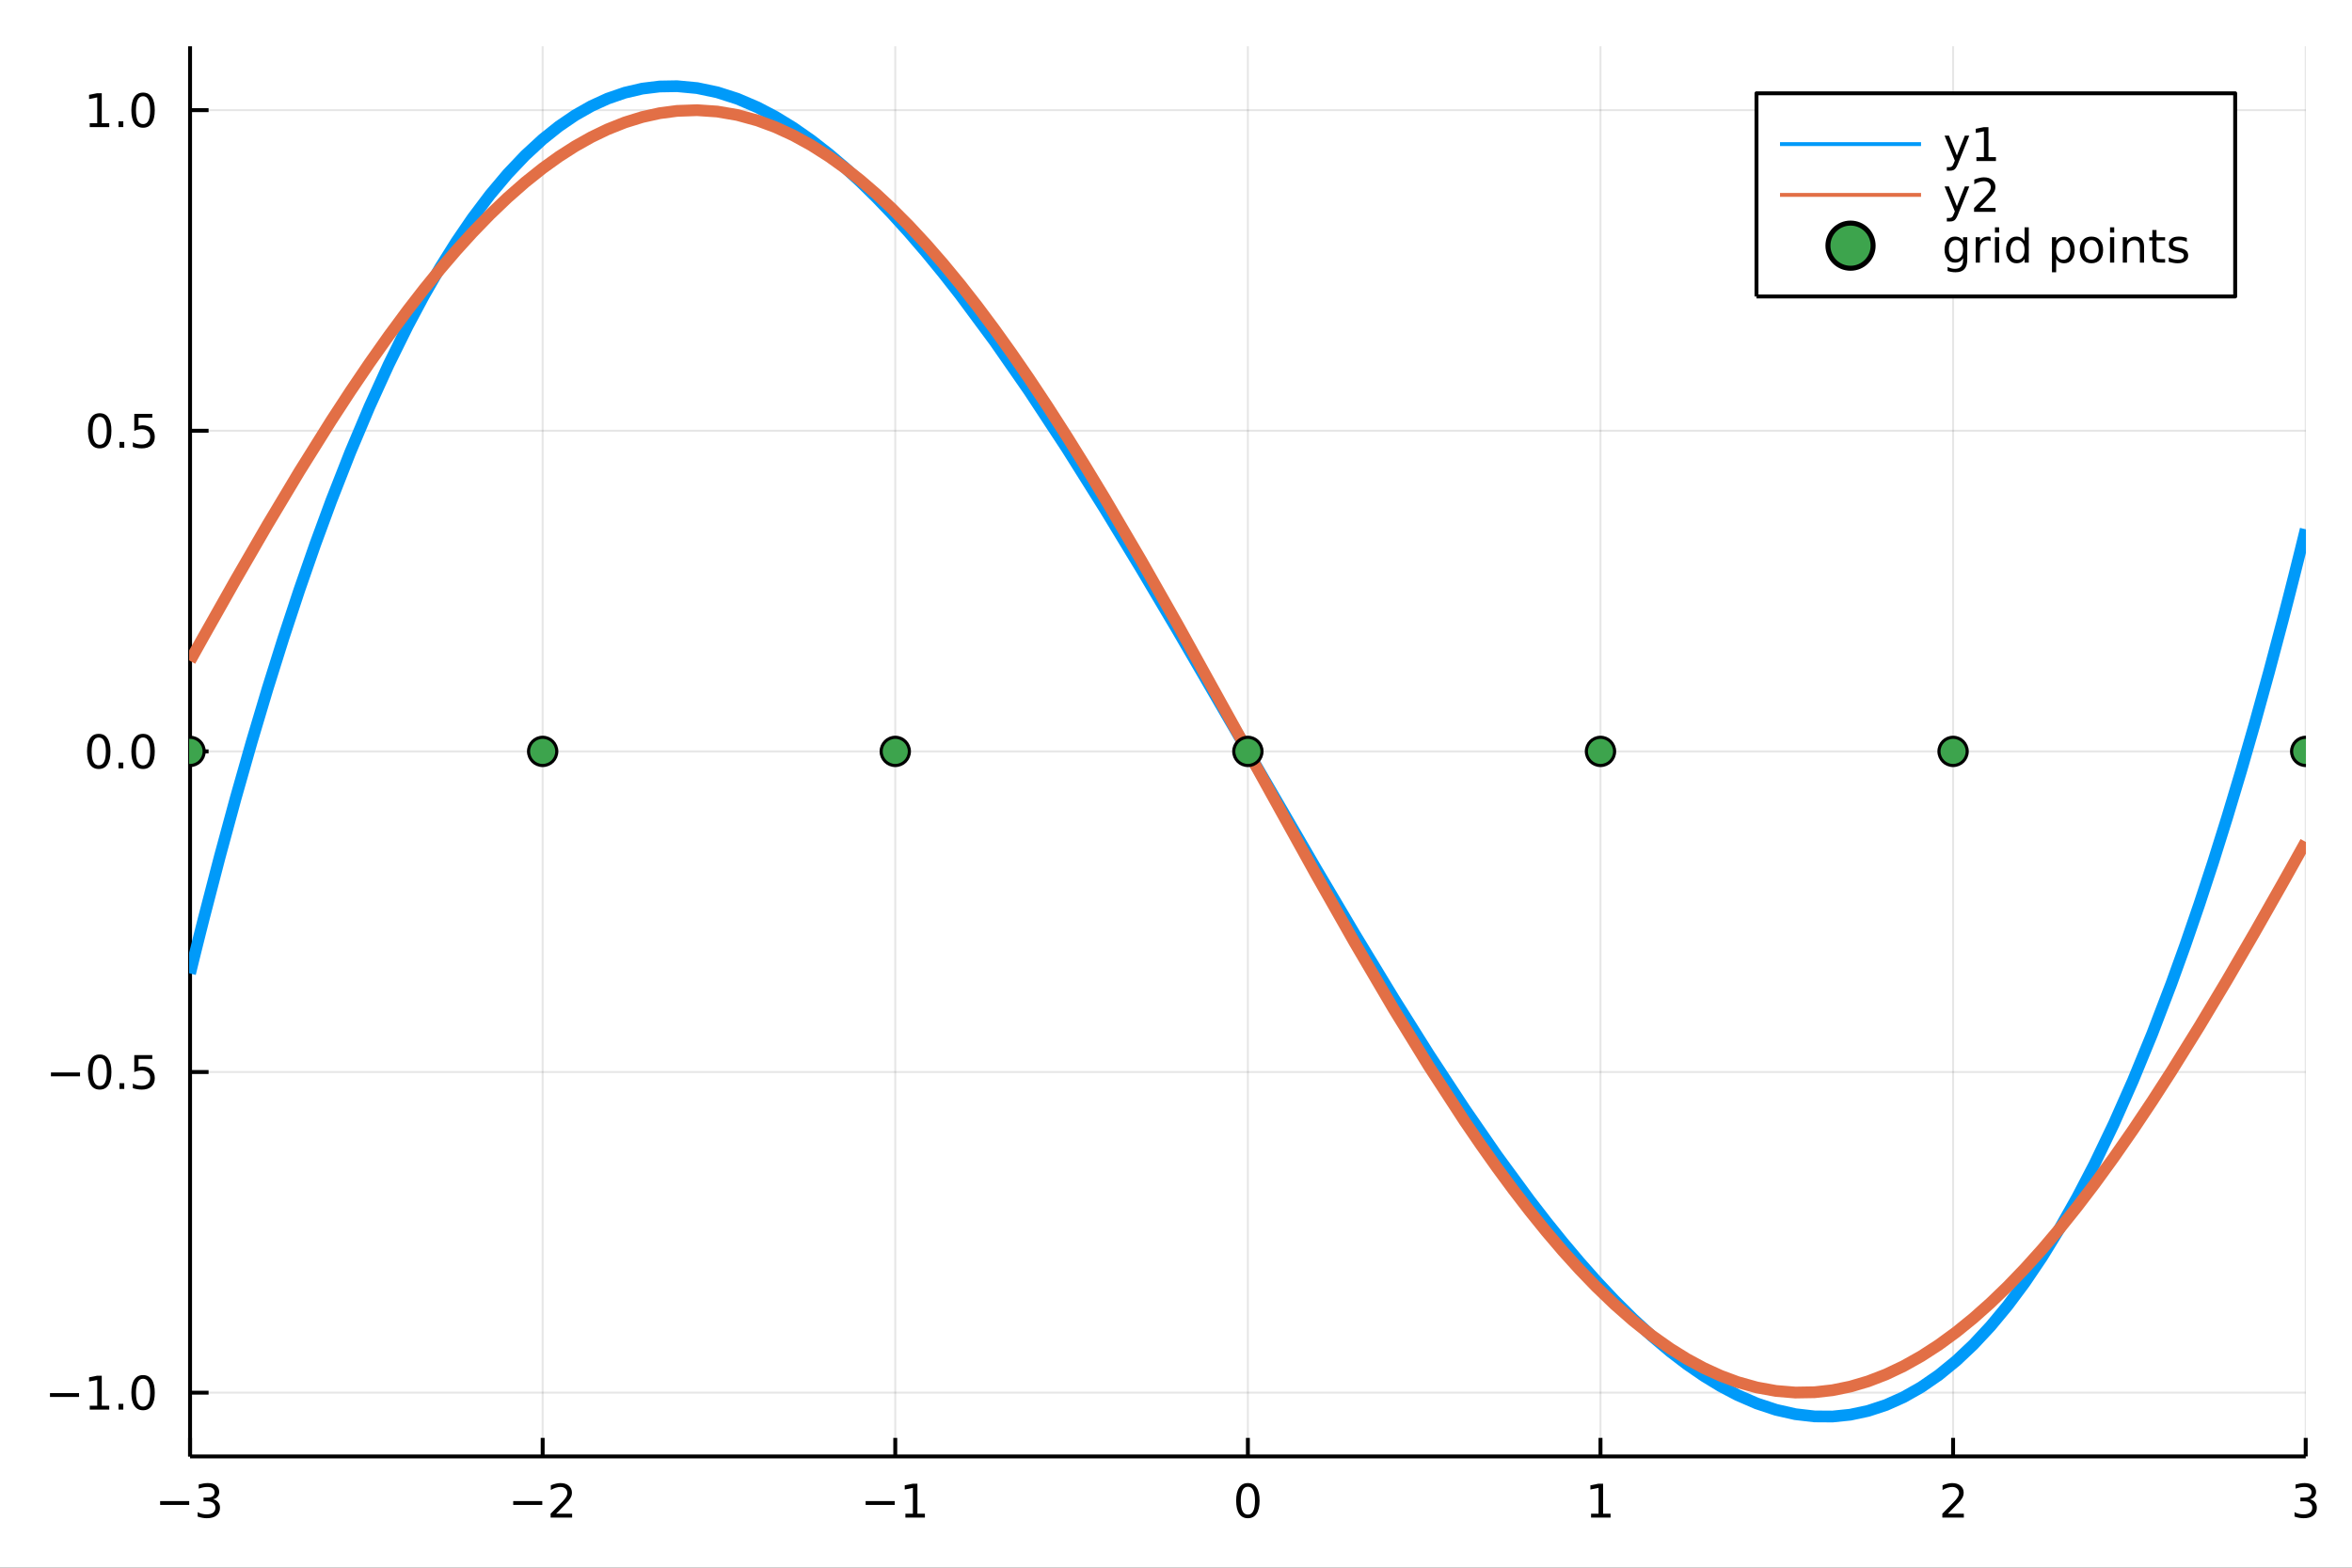<?xml version="1.0" encoding="utf-8"?>
<svg xmlns="http://www.w3.org/2000/svg" xmlns:xlink="http://www.w3.org/1999/xlink" width="600" height="400" viewBox="0 0 2400 1600">
<rect x="0" y="0" width="2400" height="1600" fill="#333333" stroke="none"/>
<defs>
  <clipPath id="clip650">
    <rect x="0" y="0" width="2400" height="1600"/>
  </clipPath>
</defs>
<path clip-path="url(#clip650)" d="
M0 1600 L2400 1600 L2400 0 L0 0  Z
  " fill="#ffffff" fill-rule="evenodd" fill-opacity="1"/>
<defs>
  <clipPath id="clip651">
    <rect x="480" y="0" width="1681" height="1600"/>
  </clipPath>
</defs>
<path clip-path="url(#clip650)" d="
M193.936 1486.45 L2352.76 1486.45 L2352.76 47.244 L193.936 47.244  Z
  " fill="#ffffff" fill-rule="evenodd" fill-opacity="1"/>
<defs>
  <clipPath id="clip652">
    <rect x="193" y="47" width="2160" height="1440"/>
  </clipPath>
</defs>
<polyline clip-path="url(#clip652)" style="stroke:#000000; stroke-linecap:butt; stroke-linejoin:round; stroke-width:2; stroke-opacity:0.1; fill:none" points="
  193.936,1486.45 193.936,47.244 
  "/>
<polyline clip-path="url(#clip652)" style="stroke:#000000; stroke-linecap:butt; stroke-linejoin:round; stroke-width:2; stroke-opacity:0.1; fill:none" points="
  553.739,1486.45 553.739,47.244 
  "/>
<polyline clip-path="url(#clip652)" style="stroke:#000000; stroke-linecap:butt; stroke-linejoin:round; stroke-width:2; stroke-opacity:0.1; fill:none" points="
  913.543,1486.45 913.543,47.244 
  "/>
<polyline clip-path="url(#clip652)" style="stroke:#000000; stroke-linecap:butt; stroke-linejoin:round; stroke-width:2; stroke-opacity:0.1; fill:none" points="
  1273.35,1486.45 1273.35,47.244 
  "/>
<polyline clip-path="url(#clip652)" style="stroke:#000000; stroke-linecap:butt; stroke-linejoin:round; stroke-width:2; stroke-opacity:0.1; fill:none" points="
  1633.15,1486.45 1633.15,47.244 
  "/>
<polyline clip-path="url(#clip652)" style="stroke:#000000; stroke-linecap:butt; stroke-linejoin:round; stroke-width:2; stroke-opacity:0.1; fill:none" points="
  1992.95,1486.45 1992.95,47.244 
  "/>
<polyline clip-path="url(#clip652)" style="stroke:#000000; stroke-linecap:butt; stroke-linejoin:round; stroke-width:2; stroke-opacity:0.1; fill:none" points="
  2352.76,1486.45 2352.76,47.244 
  "/>
<polyline clip-path="url(#clip650)" style="stroke:#000000; stroke-linecap:butt; stroke-linejoin:round; stroke-width:4; stroke-opacity:1; fill:none" points="
  193.936,1486.45 2352.76,1486.45 
  "/>
<polyline clip-path="url(#clip650)" style="stroke:#000000; stroke-linecap:butt; stroke-linejoin:round; stroke-width:4; stroke-opacity:1; fill:none" points="
  193.936,1486.45 193.936,1467.55 
  "/>
<polyline clip-path="url(#clip650)" style="stroke:#000000; stroke-linecap:butt; stroke-linejoin:round; stroke-width:4; stroke-opacity:1; fill:none" points="
  553.739,1486.45 553.739,1467.55 
  "/>
<polyline clip-path="url(#clip650)" style="stroke:#000000; stroke-linecap:butt; stroke-linejoin:round; stroke-width:4; stroke-opacity:1; fill:none" points="
  913.543,1486.45 913.543,1467.55 
  "/>
<polyline clip-path="url(#clip650)" style="stroke:#000000; stroke-linecap:butt; stroke-linejoin:round; stroke-width:4; stroke-opacity:1; fill:none" points="
  1273.35,1486.45 1273.35,1467.55 
  "/>
<polyline clip-path="url(#clip650)" style="stroke:#000000; stroke-linecap:butt; stroke-linejoin:round; stroke-width:4; stroke-opacity:1; fill:none" points="
  1633.15,1486.45 1633.15,1467.55 
  "/>
<polyline clip-path="url(#clip650)" style="stroke:#000000; stroke-linecap:butt; stroke-linejoin:round; stroke-width:4; stroke-opacity:1; fill:none" points="
  1992.95,1486.45 1992.95,1467.55 
  "/>
<polyline clip-path="url(#clip650)" style="stroke:#000000; stroke-linecap:butt; stroke-linejoin:round; stroke-width:4; stroke-opacity:1; fill:none" points="
  2352.76,1486.45 2352.76,1467.55 
  "/>
<path clip-path="url(#clip650)" d="M163.404 1532.02 L193.08 1532.02 L193.08 1535.95 L163.404 1535.95 L163.404 1532.02 Z" fill="#000000" fill-rule="evenodd" fill-opacity="1" /><path clip-path="url(#clip650)" d="M217.339 1530.21 Q220.695 1530.93 222.57 1533.2 Q224.468 1535.47 224.468 1538.8 Q224.468 1543.92 220.95 1546.72 Q217.431 1549.52 210.95 1549.52 Q208.774 1549.52 206.459 1549.08 Q204.167 1548.66 201.714 1547.81 L201.714 1543.29 Q203.658 1544.43 205.973 1545.01 Q208.288 1545.58 210.811 1545.58 Q215.209 1545.58 217.501 1543.85 Q219.815 1542.11 219.815 1538.8 Q219.815 1535.75 217.663 1534.03 Q215.533 1532.3 211.714 1532.3 L207.686 1532.3 L207.686 1528.45 L211.899 1528.45 Q215.348 1528.45 217.177 1527.09 Q219.005 1525.7 219.005 1523.11 Q219.005 1520.45 217.107 1519.03 Q215.232 1517.6 211.714 1517.6 Q209.792 1517.6 207.593 1518.01 Q205.394 1518.43 202.755 1519.31 L202.755 1515.14 Q205.417 1514.4 207.732 1514.03 Q210.07 1513.66 212.13 1513.66 Q217.454 1513.66 220.556 1516.09 Q223.658 1518.5 223.658 1522.62 Q223.658 1525.49 222.015 1527.48 Q220.371 1529.45 217.339 1530.21 Z" fill="#000000" fill-rule="evenodd" fill-opacity="1" /><path clip-path="url(#clip650)" d="M523.682 1532.02 L553.357 1532.02 L553.357 1535.95 L523.682 1535.95 L523.682 1532.02 Z" fill="#000000" fill-rule="evenodd" fill-opacity="1" /><path clip-path="url(#clip650)" d="M567.478 1544.91 L583.797 1544.91 L583.797 1548.85 L561.853 1548.85 L561.853 1544.91 Q564.515 1542.16 569.098 1537.53 Q573.704 1532.88 574.885 1531.53 Q577.13 1529.01 578.01 1527.27 Q578.913 1525.51 578.913 1523.82 Q578.913 1521.07 576.968 1519.33 Q575.047 1517.6 571.945 1517.6 Q569.746 1517.6 567.292 1518.36 Q564.862 1519.13 562.084 1520.68 L562.084 1515.95 Q564.908 1514.82 567.362 1514.24 Q569.816 1513.66 571.853 1513.66 Q577.223 1513.66 580.417 1516.35 Q583.612 1519.03 583.612 1523.52 Q583.612 1525.65 582.802 1527.57 Q582.015 1529.47 579.908 1532.07 Q579.329 1532.74 576.228 1535.95 Q573.126 1539.15 567.478 1544.91 Z" fill="#000000" fill-rule="evenodd" fill-opacity="1" /><path clip-path="url(#clip650)" d="M883.3 1532.02 L912.976 1532.02 L912.976 1535.95 L883.3 1535.95 L883.3 1532.02 Z" fill="#000000" fill-rule="evenodd" fill-opacity="1" /><path clip-path="url(#clip650)" d="M923.878 1544.91 L931.517 1544.91 L931.517 1518.55 L923.207 1520.21 L923.207 1515.95 L931.471 1514.29 L936.147 1514.29 L936.147 1544.91 L943.786 1544.91 L943.786 1548.85 L923.878 1548.85 L923.878 1544.91 Z" fill="#000000" fill-rule="evenodd" fill-opacity="1" /><path clip-path="url(#clip650)" d="M1273.35 1517.37 Q1269.73 1517.37 1267.91 1520.93 Q1266.1 1524.47 1266.1 1531.6 Q1266.1 1538.71 1267.91 1542.27 Q1269.73 1545.82 1273.35 1545.82 Q1276.98 1545.82 1278.79 1542.27 Q1280.61 1538.71 1280.61 1531.6 Q1280.61 1524.47 1278.79 1520.93 Q1276.98 1517.37 1273.35 1517.37 M1273.35 1513.66 Q1279.16 1513.66 1282.21 1518.27 Q1285.29 1522.85 1285.29 1531.6 Q1285.29 1540.33 1282.21 1544.94 Q1279.16 1549.52 1273.35 1549.52 Q1267.54 1549.52 1264.46 1544.94 Q1261.4 1540.33 1261.4 1531.6 Q1261.4 1522.85 1264.46 1518.27 Q1267.54 1513.66 1273.35 1513.66 Z" fill="#000000" fill-rule="evenodd" fill-opacity="1" /><path clip-path="url(#clip650)" d="M1623.53 1544.91 L1631.17 1544.91 L1631.17 1518.55 L1622.86 1520.21 L1622.86 1515.95 L1631.12 1514.29 L1635.8 1514.29 L1635.8 1544.91 L1643.44 1544.91 L1643.44 1548.85 L1623.53 1548.85 L1623.53 1544.91 Z" fill="#000000" fill-rule="evenodd" fill-opacity="1" /><path clip-path="url(#clip650)" d="M1987.61 1544.91 L2003.92 1544.91 L2003.92 1548.85 L1981.98 1548.85 L1981.98 1544.91 Q1984.64 1542.16 1989.23 1537.53 Q1993.83 1532.88 1995.01 1531.53 Q1997.26 1529.01 1998.14 1527.27 Q1999.04 1525.51 1999.04 1523.82 Q1999.04 1521.07 1997.1 1519.33 Q1995.17 1517.6 1992.07 1517.6 Q1989.87 1517.6 1987.42 1518.36 Q1984.99 1519.13 1982.21 1520.68 L1982.21 1515.95 Q1985.04 1514.82 1987.49 1514.24 Q1989.94 1513.66 1991.98 1513.66 Q1997.35 1513.66 2000.55 1516.35 Q2003.74 1519.03 2003.74 1523.52 Q2003.74 1525.65 2002.93 1527.57 Q2002.14 1529.47 2000.04 1532.07 Q1999.46 1532.74 1996.36 1535.95 Q1993.25 1539.15 1987.61 1544.91 Z" fill="#000000" fill-rule="evenodd" fill-opacity="1" /><path clip-path="url(#clip650)" d="M2357 1530.21 Q2360.36 1530.93 2362.24 1533.2 Q2364.13 1535.47 2364.13 1538.8 Q2364.13 1543.92 2360.61 1546.72 Q2357.1 1549.52 2350.61 1549.52 Q2348.44 1549.52 2346.12 1549.08 Q2343.83 1548.66 2341.38 1547.81 L2341.38 1543.29 Q2343.32 1544.43 2345.64 1545.01 Q2347.95 1545.58 2350.48 1545.58 Q2354.87 1545.58 2357.17 1543.85 Q2359.48 1542.11 2359.48 1538.8 Q2359.48 1535.75 2357.33 1534.03 Q2355.2 1532.3 2351.38 1532.3 L2347.35 1532.3 L2347.35 1528.45 L2351.56 1528.45 Q2355.01 1528.45 2356.84 1527.09 Q2358.67 1525.7 2358.67 1523.11 Q2358.67 1520.45 2356.77 1519.03 Q2354.9 1517.6 2351.38 1517.6 Q2349.46 1517.6 2347.26 1518.01 Q2345.06 1518.43 2342.42 1519.31 L2342.42 1515.14 Q2345.08 1514.4 2347.4 1514.03 Q2349.74 1513.66 2351.8 1513.66 Q2357.12 1513.66 2360.22 1516.09 Q2363.32 1518.5 2363.32 1522.62 Q2363.32 1525.49 2361.68 1527.48 Q2360.04 1529.45 2357 1530.21 Z" fill="#000000" fill-rule="evenodd" fill-opacity="1" /><polyline clip-path="url(#clip652)" style="stroke:#000000; stroke-linecap:butt; stroke-linejoin:round; stroke-width:2; stroke-opacity:0.1; fill:none" points="
  193.936,1421.36 2352.76,1421.36 
  "/>
<polyline clip-path="url(#clip652)" style="stroke:#000000; stroke-linecap:butt; stroke-linejoin:round; stroke-width:2; stroke-opacity:0.1; fill:none" points="
  193.936,1094.12 2352.76,1094.12 
  "/>
<polyline clip-path="url(#clip652)" style="stroke:#000000; stroke-linecap:butt; stroke-linejoin:round; stroke-width:2; stroke-opacity:0.1; fill:none" points="
  193.936,766.888 2352.76,766.888 
  "/>
<polyline clip-path="url(#clip652)" style="stroke:#000000; stroke-linecap:butt; stroke-linejoin:round; stroke-width:2; stroke-opacity:0.1; fill:none" points="
  193.936,439.653 2352.76,439.653 
  "/>
<polyline clip-path="url(#clip652)" style="stroke:#000000; stroke-linecap:butt; stroke-linejoin:round; stroke-width:2; stroke-opacity:0.1; fill:none" points="
  193.936,112.419 2352.76,112.419 
  "/>
<polyline clip-path="url(#clip650)" style="stroke:#000000; stroke-linecap:butt; stroke-linejoin:round; stroke-width:4; stroke-opacity:1; fill:none" points="
  193.936,1486.45 193.936,47.244 
  "/>
<polyline clip-path="url(#clip650)" style="stroke:#000000; stroke-linecap:butt; stroke-linejoin:round; stroke-width:4; stroke-opacity:1; fill:none" points="
  193.936,1421.36 212.834,1421.36 
  "/>
<polyline clip-path="url(#clip650)" style="stroke:#000000; stroke-linecap:butt; stroke-linejoin:round; stroke-width:4; stroke-opacity:1; fill:none" points="
  193.936,1094.12 212.834,1094.12 
  "/>
<polyline clip-path="url(#clip650)" style="stroke:#000000; stroke-linecap:butt; stroke-linejoin:round; stroke-width:4; stroke-opacity:1; fill:none" points="
  193.936,766.888 212.834,766.888 
  "/>
<polyline clip-path="url(#clip650)" style="stroke:#000000; stroke-linecap:butt; stroke-linejoin:round; stroke-width:4; stroke-opacity:1; fill:none" points="
  193.936,439.653 212.834,439.653 
  "/>
<polyline clip-path="url(#clip650)" style="stroke:#000000; stroke-linecap:butt; stroke-linejoin:round; stroke-width:4; stroke-opacity:1; fill:none" points="
  193.936,112.419 212.834,112.419 
  "/>
<path clip-path="url(#clip650)" d="M50.992 1421.81 L80.668 1421.81 L80.668 1425.74 L50.992 1425.74 L50.992 1421.81 Z" fill="#000000" fill-rule="evenodd" fill-opacity="1" /><path clip-path="url(#clip650)" d="M91.571 1434.7 L99.21 1434.7 L99.21 1408.34 L90.899 1410 L90.899 1405.74 L99.163 1404.08 L103.839 1404.08 L103.839 1434.7 L111.478 1434.7 L111.478 1438.64 L91.571 1438.64 L91.571 1434.7 Z" fill="#000000" fill-rule="evenodd" fill-opacity="1" /><path clip-path="url(#clip650)" d="M120.922 1432.76 L125.807 1432.76 L125.807 1438.64 L120.922 1438.64 L120.922 1432.76 Z" fill="#000000" fill-rule="evenodd" fill-opacity="1" /><path clip-path="url(#clip650)" d="M145.992 1407.16 Q142.381 1407.16 140.552 1410.72 Q138.746 1414.26 138.746 1421.39 Q138.746 1428.5 140.552 1432.06 Q142.381 1435.6 145.992 1435.6 Q149.626 1435.6 151.431 1432.06 Q153.26 1428.5 153.26 1421.39 Q153.26 1414.26 151.431 1410.72 Q149.626 1407.16 145.992 1407.16 M145.992 1403.45 Q151.802 1403.45 154.857 1408.06 Q157.936 1412.64 157.936 1421.39 Q157.936 1430.12 154.857 1434.72 Q151.802 1439.31 145.992 1439.31 Q140.181 1439.31 137.103 1434.72 Q134.047 1430.12 134.047 1421.39 Q134.047 1412.64 137.103 1408.06 Q140.181 1403.45 145.992 1403.45 Z" fill="#000000" fill-rule="evenodd" fill-opacity="1" /><path clip-path="url(#clip650)" d="M51.987 1094.57 L81.663 1094.57 L81.663 1098.51 L51.987 1098.51 L51.987 1094.57 Z" fill="#000000" fill-rule="evenodd" fill-opacity="1" /><path clip-path="url(#clip650)" d="M101.756 1079.92 Q98.145 1079.92 96.316 1083.49 Q94.51 1087.03 94.51 1094.16 Q94.51 1101.26 96.316 1104.83 Q98.145 1108.37 101.756 1108.37 Q105.39 1108.37 107.196 1104.83 Q109.024 1101.26 109.024 1094.16 Q109.024 1087.03 107.196 1083.49 Q105.39 1079.92 101.756 1079.92 M101.756 1076.22 Q107.566 1076.22 110.621 1080.82 Q113.7 1085.41 113.7 1094.16 Q113.7 1102.88 110.621 1107.49 Q107.566 1112.07 101.756 1112.07 Q95.946 1112.07 92.867 1107.49 Q89.811 1102.88 89.811 1094.16 Q89.811 1085.41 92.867 1080.82 Q95.946 1076.22 101.756 1076.22 Z" fill="#000000" fill-rule="evenodd" fill-opacity="1" /><path clip-path="url(#clip650)" d="M121.918 1105.52 L126.802 1105.52 L126.802 1111.4 L121.918 1111.4 L121.918 1105.52 Z" fill="#000000" fill-rule="evenodd" fill-opacity="1" /><path clip-path="url(#clip650)" d="M137.033 1076.84 L155.39 1076.84 L155.39 1080.78 L141.316 1080.78 L141.316 1089.25 Q142.334 1088.9 143.353 1088.74 Q144.371 1088.56 145.39 1088.56 Q151.177 1088.56 154.556 1091.73 Q157.936 1094.9 157.936 1100.31 Q157.936 1105.89 154.464 1108.99 Q150.992 1112.07 144.672 1112.07 Q142.496 1112.07 140.228 1111.7 Q137.982 1111.33 135.575 1110.59 L135.575 1105.89 Q137.658 1107.03 139.881 1107.58 Q142.103 1108.14 144.58 1108.14 Q148.584 1108.14 150.922 1106.03 Q153.26 1103.93 153.26 1100.31 Q153.26 1096.7 150.922 1094.6 Q148.584 1092.49 144.58 1092.49 Q142.705 1092.49 140.83 1092.91 Q138.978 1093.32 137.033 1094.2 L137.033 1076.84 Z" fill="#000000" fill-rule="evenodd" fill-opacity="1" /><path clip-path="url(#clip650)" d="M100.76 752.686 Q97.149 752.686 95.321 756.251 Q93.515 759.793 93.515 766.922 Q93.515 774.029 95.321 777.594 Q97.149 781.135 100.76 781.135 Q104.395 781.135 106.2 777.594 Q108.029 774.029 108.029 766.922 Q108.029 759.793 106.2 756.251 Q104.395 752.686 100.76 752.686 M100.76 748.983 Q106.571 748.983 109.626 753.589 Q112.705 758.173 112.705 766.922 Q112.705 775.649 109.626 780.256 Q106.571 784.839 100.76 784.839 Q94.95 784.839 91.871 780.256 Q88.816 775.649 88.816 766.922 Q88.816 758.173 91.871 753.589 Q94.95 748.983 100.76 748.983 Z" fill="#000000" fill-rule="evenodd" fill-opacity="1" /><path clip-path="url(#clip650)" d="M120.922 778.288 L125.807 778.288 L125.807 784.168 L120.922 784.168 L120.922 778.288 Z" fill="#000000" fill-rule="evenodd" fill-opacity="1" /><path clip-path="url(#clip650)" d="M145.992 752.686 Q142.381 752.686 140.552 756.251 Q138.746 759.793 138.746 766.922 Q138.746 774.029 140.552 777.594 Q142.381 781.135 145.992 781.135 Q149.626 781.135 151.431 777.594 Q153.26 774.029 153.26 766.922 Q153.26 759.793 151.431 756.251 Q149.626 752.686 145.992 752.686 M145.992 748.983 Q151.802 748.983 154.857 753.589 Q157.936 758.173 157.936 766.922 Q157.936 775.649 154.857 780.256 Q151.802 784.839 145.992 784.839 Q140.181 784.839 137.103 780.256 Q134.047 775.649 134.047 766.922 Q134.047 758.173 137.103 753.589 Q140.181 748.983 145.992 748.983 Z" fill="#000000" fill-rule="evenodd" fill-opacity="1" /><path clip-path="url(#clip650)" d="M101.756 425.452 Q98.145 425.452 96.316 429.017 Q94.51 432.558 94.51 439.688 Q94.51 446.794 96.316 450.359 Q98.145 453.901 101.756 453.901 Q105.39 453.901 107.196 450.359 Q109.024 446.794 109.024 439.688 Q109.024 432.558 107.196 429.017 Q105.39 425.452 101.756 425.452 M101.756 421.748 Q107.566 421.748 110.621 426.355 Q113.7 430.938 113.7 439.688 Q113.7 448.415 110.621 453.021 Q107.566 457.605 101.756 457.605 Q95.946 457.605 92.867 453.021 Q89.811 448.415 89.811 439.688 Q89.811 430.938 92.867 426.355 Q95.946 421.748 101.756 421.748 Z" fill="#000000" fill-rule="evenodd" fill-opacity="1" /><path clip-path="url(#clip650)" d="M121.918 451.054 L126.802 451.054 L126.802 456.933 L121.918 456.933 L121.918 451.054 Z" fill="#000000" fill-rule="evenodd" fill-opacity="1" /><path clip-path="url(#clip650)" d="M137.033 422.373 L155.39 422.373 L155.39 426.308 L141.316 426.308 L141.316 434.781 Q142.334 434.433 143.353 434.271 Q144.371 434.086 145.39 434.086 Q151.177 434.086 154.556 437.257 Q157.936 440.429 157.936 445.845 Q157.936 451.424 154.464 454.526 Q150.992 457.605 144.672 457.605 Q142.496 457.605 140.228 457.234 Q137.982 456.864 135.575 456.123 L135.575 451.424 Q137.658 452.558 139.881 453.114 Q142.103 453.669 144.58 453.669 Q148.584 453.669 150.922 451.563 Q153.26 449.456 153.26 445.845 Q153.26 442.234 150.922 440.128 Q148.584 438.021 144.58 438.021 Q142.705 438.021 140.83 438.438 Q138.978 438.855 137.033 439.734 L137.033 422.373 Z" fill="#000000" fill-rule="evenodd" fill-opacity="1" /><path clip-path="url(#clip650)" d="M91.571 125.764 L99.21 125.764 L99.21 99.398 L90.899 101.065 L90.899 96.805 L99.163 95.139 L103.839 95.139 L103.839 125.764 L111.478 125.764 L111.478 129.699 L91.571 129.699 L91.571 125.764 Z" fill="#000000" fill-rule="evenodd" fill-opacity="1" /><path clip-path="url(#clip650)" d="M120.922 123.819 L125.807 123.819 L125.807 129.699 L120.922 129.699 L120.922 123.819 Z" fill="#000000" fill-rule="evenodd" fill-opacity="1" /><path clip-path="url(#clip650)" d="M145.992 98.217 Q142.381 98.217 140.552 101.782 Q138.746 105.324 138.746 112.453 Q138.746 119.56 140.552 123.125 Q142.381 126.666 145.992 126.666 Q149.626 126.666 151.431 123.125 Q153.26 119.56 153.26 112.453 Q153.26 105.324 151.431 101.782 Q149.626 98.217 145.992 98.217 M145.992 94.514 Q151.802 94.514 154.857 99.12 Q157.936 103.703 157.936 112.453 Q157.936 121.18 154.857 125.787 Q151.802 130.37 145.992 130.37 Q140.181 130.37 137.103 125.787 Q134.047 121.18 134.047 112.453 Q134.047 103.703 137.103 99.12 Q140.181 94.514 145.992 94.514 Z" fill="#000000" fill-rule="evenodd" fill-opacity="1" /><polyline clip-path="url(#clip652)" style="stroke:#009af9; stroke-linecap:butt; stroke-linejoin:round; stroke-width:12; stroke-opacity:1; fill:none" points="
  193.936,993.587 197.45,979.277 200.964,965.1 204.477,951.055 207.991,937.142 224.236,874.522 240.481,814.668 256.726,757.539 272.971,703.091 289.216,651.281 
  305.461,602.067 321.706,555.406 337.951,511.254 357.476,461.448 377.001,415.132 396.526,372.23 416.051,332.67 432.559,301.773 449.068,273.166 465.576,246.804 
  482.084,222.642 500.016,198.836 517.949,177.515 535.882,158.622 553.814,142.099 570.346,128.917 586.879,117.654 603.411,108.267 619.943,100.709 637.667,94.588 
  655.392,90.462 673.116,88.277 690.84,87.976 711.375,89.911 731.911,94.214 752.446,100.799 772.981,109.579 791.231,119.154 809.48,130.334 827.73,143.058 
  845.979,157.265 861.982,170.896 877.985,185.58 893.988,201.276 909.991,217.942 927.439,237.172 944.886,257.453 962.334,278.734 979.782,300.962 1014.88,348.332 
  1049.99,398.885 1088.8,457.962 1127.61,519.817 1164.54,580.717 1201.46,643.099 1278.25,775.381 1342.9,886.696 1382.36,953.391 1421.82,1018.39 1457.96,1075.92 
  1494.11,1131.04 1527.5,1179.4 1560.88,1224.93 1577.79,1246.79 1594.7,1267.78 1611.61,1287.85 1628.52,1306.95 1647.47,1327.16 1666.42,1346.02 1685.37,1363.46 
  1704.32,1379.44 1721.5,1392.57 1738.67,1404.39 1755.84,1414.84 1773.01,1423.86 1792.67,1432.38 1812.33,1438.89 1831.99,1443.33 1851.66,1445.6 1869.86,1445.72 
  1888.06,1443.86 1906.27,1439.96 1924.47,1433.97 1942.42,1425.95 1960.37,1415.77 1978.32,1403.39 1996.26,1388.74 2013.69,1372.28 2031.11,1353.58 2048.54,1332.58 
  2065.96,1309.23 2083.83,1282.79 2101.69,1253.77 2119.55,1222.11 2137.42,1187.75 2156.99,1146.94 2176.56,1102.74 2196.13,1055.09 2215.7,1003.9 2229.92,964.469 
  2244.13,923.103 2258.35,879.776 2272.56,834.46 2286.78,787.126 2300.99,737.745 2315.21,686.289 2329.43,632.729 2335.26,610.137 2341.09,587.185 2346.92,563.869 
  2352.76,540.189 
  "/>
<polyline clip-path="url(#clip652)" style="stroke:#e26f46; stroke-linecap:butt; stroke-linejoin:round; stroke-width:12; stroke-opacity:1; fill:none" points="
  193.936,674.529 197.45,668.206 200.964,661.893 204.477,655.589 207.991,649.296 240.481,591.718 272.971,535.567 305.461,481.301 337.951,429.362 357.476,399.446 
  377.001,370.612 396.526,342.944 416.051,316.524 432.559,295.218 449.068,274.905 465.576,255.627 482.084,237.425 500.016,218.917 517.949,201.77 535.882,186.026 
  553.814,171.724 570.346,159.848 586.879,149.254 603.411,139.963 619.943,131.995 637.667,124.942 655.392,119.447 673.116,115.522 690.84,113.178 711.375,112.445 
  731.911,113.843 752.446,117.368 772.981,123.008 791.231,129.781 809.48,138.193 827.73,148.221 845.979,159.841 861.982,171.316 877.985,183.969 893.988,197.776 
  909.991,212.708 927.439,230.235 944.886,249.025 962.334,269.032 979.782,290.209 997.333,312.643 1014.88,336.158 1032.44,360.697 1049.99,386.202 1069.39,415.454 
  1088.8,445.727 1108.2,476.934 1127.61,508.985 1164.54,571.968 1201.46,637.002 1278.25,775.814 1342.9,892.61 1382.36,962.153 1421.82,1029.35 1457.96,1088.16 
  1494.11,1143.73 1510.81,1168.14 1527.5,1191.69 1544.19,1214.32 1560.88,1235.99 1577.79,1256.91 1594.7,1276.75 1611.61,1295.46 1628.52,1313.01 1647.47,1331.24 
  1666.42,1347.9 1685.37,1362.96 1704.32,1376.36 1721.5,1387.04 1738.67,1396.31 1755.84,1404.15 1773.01,1410.54 1792.67,1416.05 1812.33,1419.62 1831.99,1421.25 
  1851.66,1420.92 1869.86,1418.88 1888.06,1415.16 1906.27,1409.79 1924.47,1402.77 1942.42,1394.26 1960.37,1384.19 1978.32,1372.58 1996.26,1359.46 2013.69,1345.32 
  2031.11,1329.82 2048.54,1313 2065.96,1294.9 2083.83,1275.05 2101.69,1253.96 2119.55,1231.67 2137.42,1208.23 2156.99,1181.3 2176.56,1153.15 2196.13,1123.85 
  2215.7,1093.5 2244.13,1047.71 2272.56,1000.18 2300.99,951.18 2329.43,901.035 2335.26,890.634 2341.09,880.2 2346.92,869.737 2352.76,859.246 
  "/>
<circle clip-path="url(#clip652)" cx="193.936" cy="766.888" r="14.4" fill="#3da44d" fill-rule="evenodd" fill-opacity="1" stroke="#000000" stroke-opacity="1" stroke-width="3.2"/>
<circle clip-path="url(#clip652)" cx="553.739" cy="766.888" r="14.4" fill="#3da44d" fill-rule="evenodd" fill-opacity="1" stroke="#000000" stroke-opacity="1" stroke-width="3.2"/>
<circle clip-path="url(#clip652)" cx="913.543" cy="766.888" r="14.4" fill="#3da44d" fill-rule="evenodd" fill-opacity="1" stroke="#000000" stroke-opacity="1" stroke-width="3.2"/>
<circle clip-path="url(#clip652)" cx="1273.35" cy="766.888" r="14.4" fill="#3da44d" fill-rule="evenodd" fill-opacity="1" stroke="#000000" stroke-opacity="1" stroke-width="3.2"/>
<circle clip-path="url(#clip652)" cx="1633.15" cy="766.888" r="14.4" fill="#3da44d" fill-rule="evenodd" fill-opacity="1" stroke="#000000" stroke-opacity="1" stroke-width="3.2"/>
<circle clip-path="url(#clip652)" cx="1992.95" cy="766.888" r="14.4" fill="#3da44d" fill-rule="evenodd" fill-opacity="1" stroke="#000000" stroke-opacity="1" stroke-width="3.2"/>
<circle clip-path="url(#clip652)" cx="2352.76" cy="766.888" r="14.4" fill="#3da44d" fill-rule="evenodd" fill-opacity="1" stroke="#000000" stroke-opacity="1" stroke-width="3.2"/>
<path clip-path="url(#clip650)" d="
M1792.34 302.578 L2280.8 302.578 L2280.8 95.218 L1792.34 95.218  Z
  " fill="#ffffff" fill-rule="evenodd" fill-opacity="1"/>
<polyline clip-path="url(#clip650)" style="stroke:#000000; stroke-linecap:butt; stroke-linejoin:round; stroke-width:4; stroke-opacity:1; fill:none" points="
  1792.34,302.578 2280.8,302.578 2280.8,95.218 1792.34,95.218 1792.34,302.578 
  "/>
<polyline clip-path="url(#clip650)" style="stroke:#009af9; stroke-linecap:butt; stroke-linejoin:round; stroke-width:4; stroke-opacity:1; fill:none" points="
  1816.33,147.058 1960.25,147.058 
  "/>
<path clip-path="url(#clip650)" d="M1998.08 166.745 Q1996.27 171.375 1994.56 172.787 Q1992.85 174.199 1989.98 174.199 L1986.57 174.199 L1986.57 170.634 L1989.07 170.634 Q1990.83 170.634 1991.8 169.8 Q1992.78 168.967 1993.96 165.865 L1994.72 163.921 L1984.23 138.412 L1988.75 138.412 L1996.85 158.689 L2004.95 138.412 L2009.47 138.412 L1998.08 166.745 Z" fill="#000000" fill-rule="evenodd" fill-opacity="1" /><path clip-path="url(#clip650)" d="M2016.76 160.402 L2024.4 160.402 L2024.4 134.037 L2016.09 135.703 L2016.09 131.444 L2024.35 129.778 L2029.03 129.778 L2029.03 160.402 L2036.67 160.402 L2036.67 164.338 L2016.76 164.338 L2016.76 160.402 Z" fill="#000000" fill-rule="evenodd" fill-opacity="1" /><polyline clip-path="url(#clip650)" style="stroke:#e26f46; stroke-linecap:butt; stroke-linejoin:round; stroke-width:4; stroke-opacity:1; fill:none" points="
  1816.33,198.898 1960.25,198.898 
  "/>
<path clip-path="url(#clip650)" d="M1998.08 218.585 Q1996.27 223.215 1994.56 224.627 Q1992.85 226.039 1989.98 226.039 L1986.57 226.039 L1986.57 222.474 L1989.07 222.474 Q1990.83 222.474 1991.8 221.64 Q1992.78 220.807 1993.96 217.705 L1994.72 215.761 L1984.23 190.252 L1988.75 190.252 L1996.85 210.529 L2004.95 190.252 L2009.47 190.252 L1998.08 218.585 Z" fill="#000000" fill-rule="evenodd" fill-opacity="1" /><path clip-path="url(#clip650)" d="M2019.98 212.242 L2036.29 212.242 L2036.29 216.178 L2014.35 216.178 L2014.35 212.242 Q2017.01 209.488 2021.6 204.858 Q2026.2 200.205 2027.38 198.863 Q2029.63 196.34 2030.51 194.604 Q2031.41 192.844 2031.41 191.155 Q2031.41 188.4 2029.47 186.664 Q2027.54 184.928 2024.44 184.928 Q2022.24 184.928 2019.79 185.692 Q2017.36 186.455 2014.58 188.006 L2014.58 183.284 Q2017.41 182.15 2019.86 181.571 Q2022.31 180.993 2024.35 180.993 Q2029.72 180.993 2032.92 183.678 Q2036.11 186.363 2036.11 190.854 Q2036.11 192.983 2035.3 194.905 Q2034.51 196.803 2032.41 199.395 Q2031.83 200.067 2028.73 203.284 Q2025.62 206.479 2019.98 212.242 Z" fill="#000000" fill-rule="evenodd" fill-opacity="1" /><circle clip-path="url(#clip650)" cx="1888.29" cy="250.738" r="23.04" fill="#3da44d" fill-rule="evenodd" fill-opacity="1" stroke="#000000" stroke-opacity="1" stroke-width="5.12"/>
<path clip-path="url(#clip650)" d="M2003.15 254.754 Q2003.15 250.124 2001.23 247.578 Q1999.33 245.032 1995.88 245.032 Q1992.45 245.032 1990.53 247.578 Q1988.63 250.124 1988.63 254.754 Q1988.63 259.36 1990.53 261.906 Q1992.45 264.453 1995.88 264.453 Q1999.33 264.453 2001.23 261.906 Q2003.15 259.36 2003.15 254.754 M2007.41 264.8 Q2007.41 271.42 2004.47 274.638 Q2001.53 277.879 1995.46 277.879 Q1993.22 277.879 1991.23 277.531 Q1989.23 277.207 1987.36 276.513 L1987.36 272.369 Q1989.23 273.388 1991.06 273.874 Q1992.89 274.36 1994.79 274.36 Q1998.98 274.36 2001.06 272.161 Q2003.15 269.985 2003.15 265.564 L2003.15 263.457 Q2001.83 265.749 1999.77 266.883 Q1997.71 268.018 1994.84 268.018 Q1990.07 268.018 1987.15 264.383 Q1984.23 260.749 1984.23 254.754 Q1984.23 248.735 1987.15 245.101 Q1990.07 241.467 1994.84 241.467 Q1997.71 241.467 1999.77 242.601 Q2001.83 243.735 2003.15 246.027 L2003.15 242.092 L2007.41 242.092 L2007.41 264.8 Z" fill="#000000" fill-rule="evenodd" fill-opacity="1" /><path clip-path="url(#clip650)" d="M2031.2 246.073 Q2030.48 245.657 2029.63 245.471 Q2028.79 245.263 2027.78 245.263 Q2024.17 245.263 2022.22 247.624 Q2020.3 249.962 2020.3 254.36 L2020.3 268.018 L2016.02 268.018 L2016.02 242.092 L2020.3 242.092 L2020.3 246.12 Q2021.64 243.758 2023.79 242.624 Q2025.95 241.467 2029.03 241.467 Q2029.47 241.467 2030 241.536 Q2030.53 241.583 2031.18 241.698 L2031.2 246.073 Z" fill="#000000" fill-rule="evenodd" fill-opacity="1" /><path clip-path="url(#clip650)" d="M2035.67 242.092 L2039.93 242.092 L2039.93 268.018 L2035.67 268.018 L2035.67 242.092 M2035.67 231.999 L2039.93 231.999 L2039.93 237.393 L2035.67 237.393 L2035.67 231.999 Z" fill="#000000" fill-rule="evenodd" fill-opacity="1" /><path clip-path="url(#clip650)" d="M2065.9 246.027 L2065.9 231.999 L2070.16 231.999 L2070.16 268.018 L2065.9 268.018 L2065.9 264.129 Q2064.56 266.443 2062.5 267.578 Q2060.46 268.689 2057.59 268.689 Q2052.89 268.689 2049.93 264.939 Q2046.99 261.189 2046.99 255.078 Q2046.99 248.967 2049.93 245.217 Q2052.89 241.467 2057.59 241.467 Q2060.46 241.467 2062.5 242.601 Q2064.56 243.712 2065.9 246.027 M2051.39 255.078 Q2051.39 259.777 2053.31 262.462 Q2055.25 265.124 2058.63 265.124 Q2062.01 265.124 2063.96 262.462 Q2065.9 259.777 2065.9 255.078 Q2065.9 250.379 2063.96 247.717 Q2062.01 245.032 2058.63 245.032 Q2055.25 245.032 2053.31 247.717 Q2051.39 250.379 2051.39 255.078 Z" fill="#000000" fill-rule="evenodd" fill-opacity="1" /><path clip-path="url(#clip650)" d="M2098.12 264.129 L2098.12 277.879 L2093.84 277.879 L2093.84 242.092 L2098.12 242.092 L2098.12 246.027 Q2099.47 243.712 2101.5 242.601 Q2103.56 241.467 2106.41 241.467 Q2111.13 241.467 2114.07 245.217 Q2117.04 248.967 2117.04 255.078 Q2117.04 261.189 2114.07 264.939 Q2111.13 268.689 2106.41 268.689 Q2103.56 268.689 2101.5 267.578 Q2099.47 266.443 2098.12 264.129 M2112.61 255.078 Q2112.61 250.379 2110.67 247.717 Q2108.75 245.032 2105.37 245.032 Q2101.99 245.032 2100.04 247.717 Q2098.12 250.379 2098.12 255.078 Q2098.12 259.777 2100.04 262.462 Q2101.99 265.124 2105.37 265.124 Q2108.75 265.124 2110.67 262.462 Q2112.61 259.777 2112.61 255.078 Z" fill="#000000" fill-rule="evenodd" fill-opacity="1" /><path clip-path="url(#clip650)" d="M2134.14 245.078 Q2130.72 245.078 2128.72 247.763 Q2126.73 250.425 2126.73 255.078 Q2126.73 259.731 2128.7 262.416 Q2130.69 265.078 2134.14 265.078 Q2137.54 265.078 2139.53 262.393 Q2141.53 259.707 2141.53 255.078 Q2141.53 250.471 2139.53 247.786 Q2137.54 245.078 2134.14 245.078 M2134.14 241.467 Q2139.7 241.467 2142.87 245.078 Q2146.04 248.689 2146.04 255.078 Q2146.04 261.444 2142.87 265.078 Q2139.7 268.689 2134.14 268.689 Q2128.56 268.689 2125.39 265.078 Q2122.24 261.444 2122.24 255.078 Q2122.24 248.689 2125.39 245.078 Q2128.56 241.467 2134.14 241.467 Z" fill="#000000" fill-rule="evenodd" fill-opacity="1" /><path clip-path="url(#clip650)" d="M2153.1 242.092 L2157.36 242.092 L2157.36 268.018 L2153.1 268.018 L2153.1 242.092 M2153.1 231.999 L2157.36 231.999 L2157.36 237.393 L2153.1 237.393 L2153.1 231.999 Z" fill="#000000" fill-rule="evenodd" fill-opacity="1" /><path clip-path="url(#clip650)" d="M2187.82 252.369 L2187.82 268.018 L2183.56 268.018 L2183.56 252.508 Q2183.56 248.828 2182.13 246.999 Q2180.69 245.17 2177.82 245.17 Q2174.37 245.17 2172.38 247.37 Q2170.39 249.569 2170.39 253.365 L2170.39 268.018 L2166.11 268.018 L2166.11 242.092 L2170.39 242.092 L2170.39 246.12 Q2171.92 243.782 2173.98 242.624 Q2176.06 241.467 2178.77 241.467 Q2183.24 241.467 2185.53 244.245 Q2187.82 246.999 2187.82 252.369 Z" fill="#000000" fill-rule="evenodd" fill-opacity="1" /><path clip-path="url(#clip650)" d="M2200.53 234.731 L2200.53 242.092 L2209.3 242.092 L2209.3 245.402 L2200.53 245.402 L2200.53 259.476 Q2200.53 262.647 2201.39 263.55 Q2202.27 264.453 2204.93 264.453 L2209.3 264.453 L2209.3 268.018 L2204.93 268.018 Q2200 268.018 2198.12 266.189 Q2196.25 264.337 2196.25 259.476 L2196.25 245.402 L2193.12 245.402 L2193.12 242.092 L2196.25 242.092 L2196.25 234.731 L2200.53 234.731 Z" fill="#000000" fill-rule="evenodd" fill-opacity="1" /><path clip-path="url(#clip650)" d="M2231.43 242.856 L2231.43 246.883 Q2229.63 245.957 2227.68 245.495 Q2225.74 245.032 2223.65 245.032 Q2220.48 245.032 2218.89 246.004 Q2217.31 246.976 2217.31 248.92 Q2217.31 250.402 2218.45 251.258 Q2219.58 252.092 2223.01 252.856 L2224.47 253.18 Q2229 254.152 2230.9 255.934 Q2232.82 257.694 2232.82 260.865 Q2232.82 264.476 2229.95 266.582 Q2227.1 268.689 2222.1 268.689 Q2220.02 268.689 2217.75 268.272 Q2215.51 267.879 2213.01 267.068 L2213.01 262.67 Q2215.37 263.897 2217.66 264.522 Q2219.95 265.124 2222.2 265.124 Q2225.21 265.124 2226.83 264.106 Q2228.45 263.064 2228.45 261.189 Q2228.45 259.453 2227.27 258.527 Q2226.11 257.601 2222.15 256.744 L2220.67 256.397 Q2216.71 255.564 2214.95 253.851 Q2213.19 252.115 2213.19 249.106 Q2213.19 245.448 2215.78 243.458 Q2218.38 241.467 2223.15 241.467 Q2225.51 241.467 2227.59 241.814 Q2229.67 242.161 2231.43 242.856 Z" fill="#000000" fill-rule="evenodd" fill-opacity="1" /></svg>